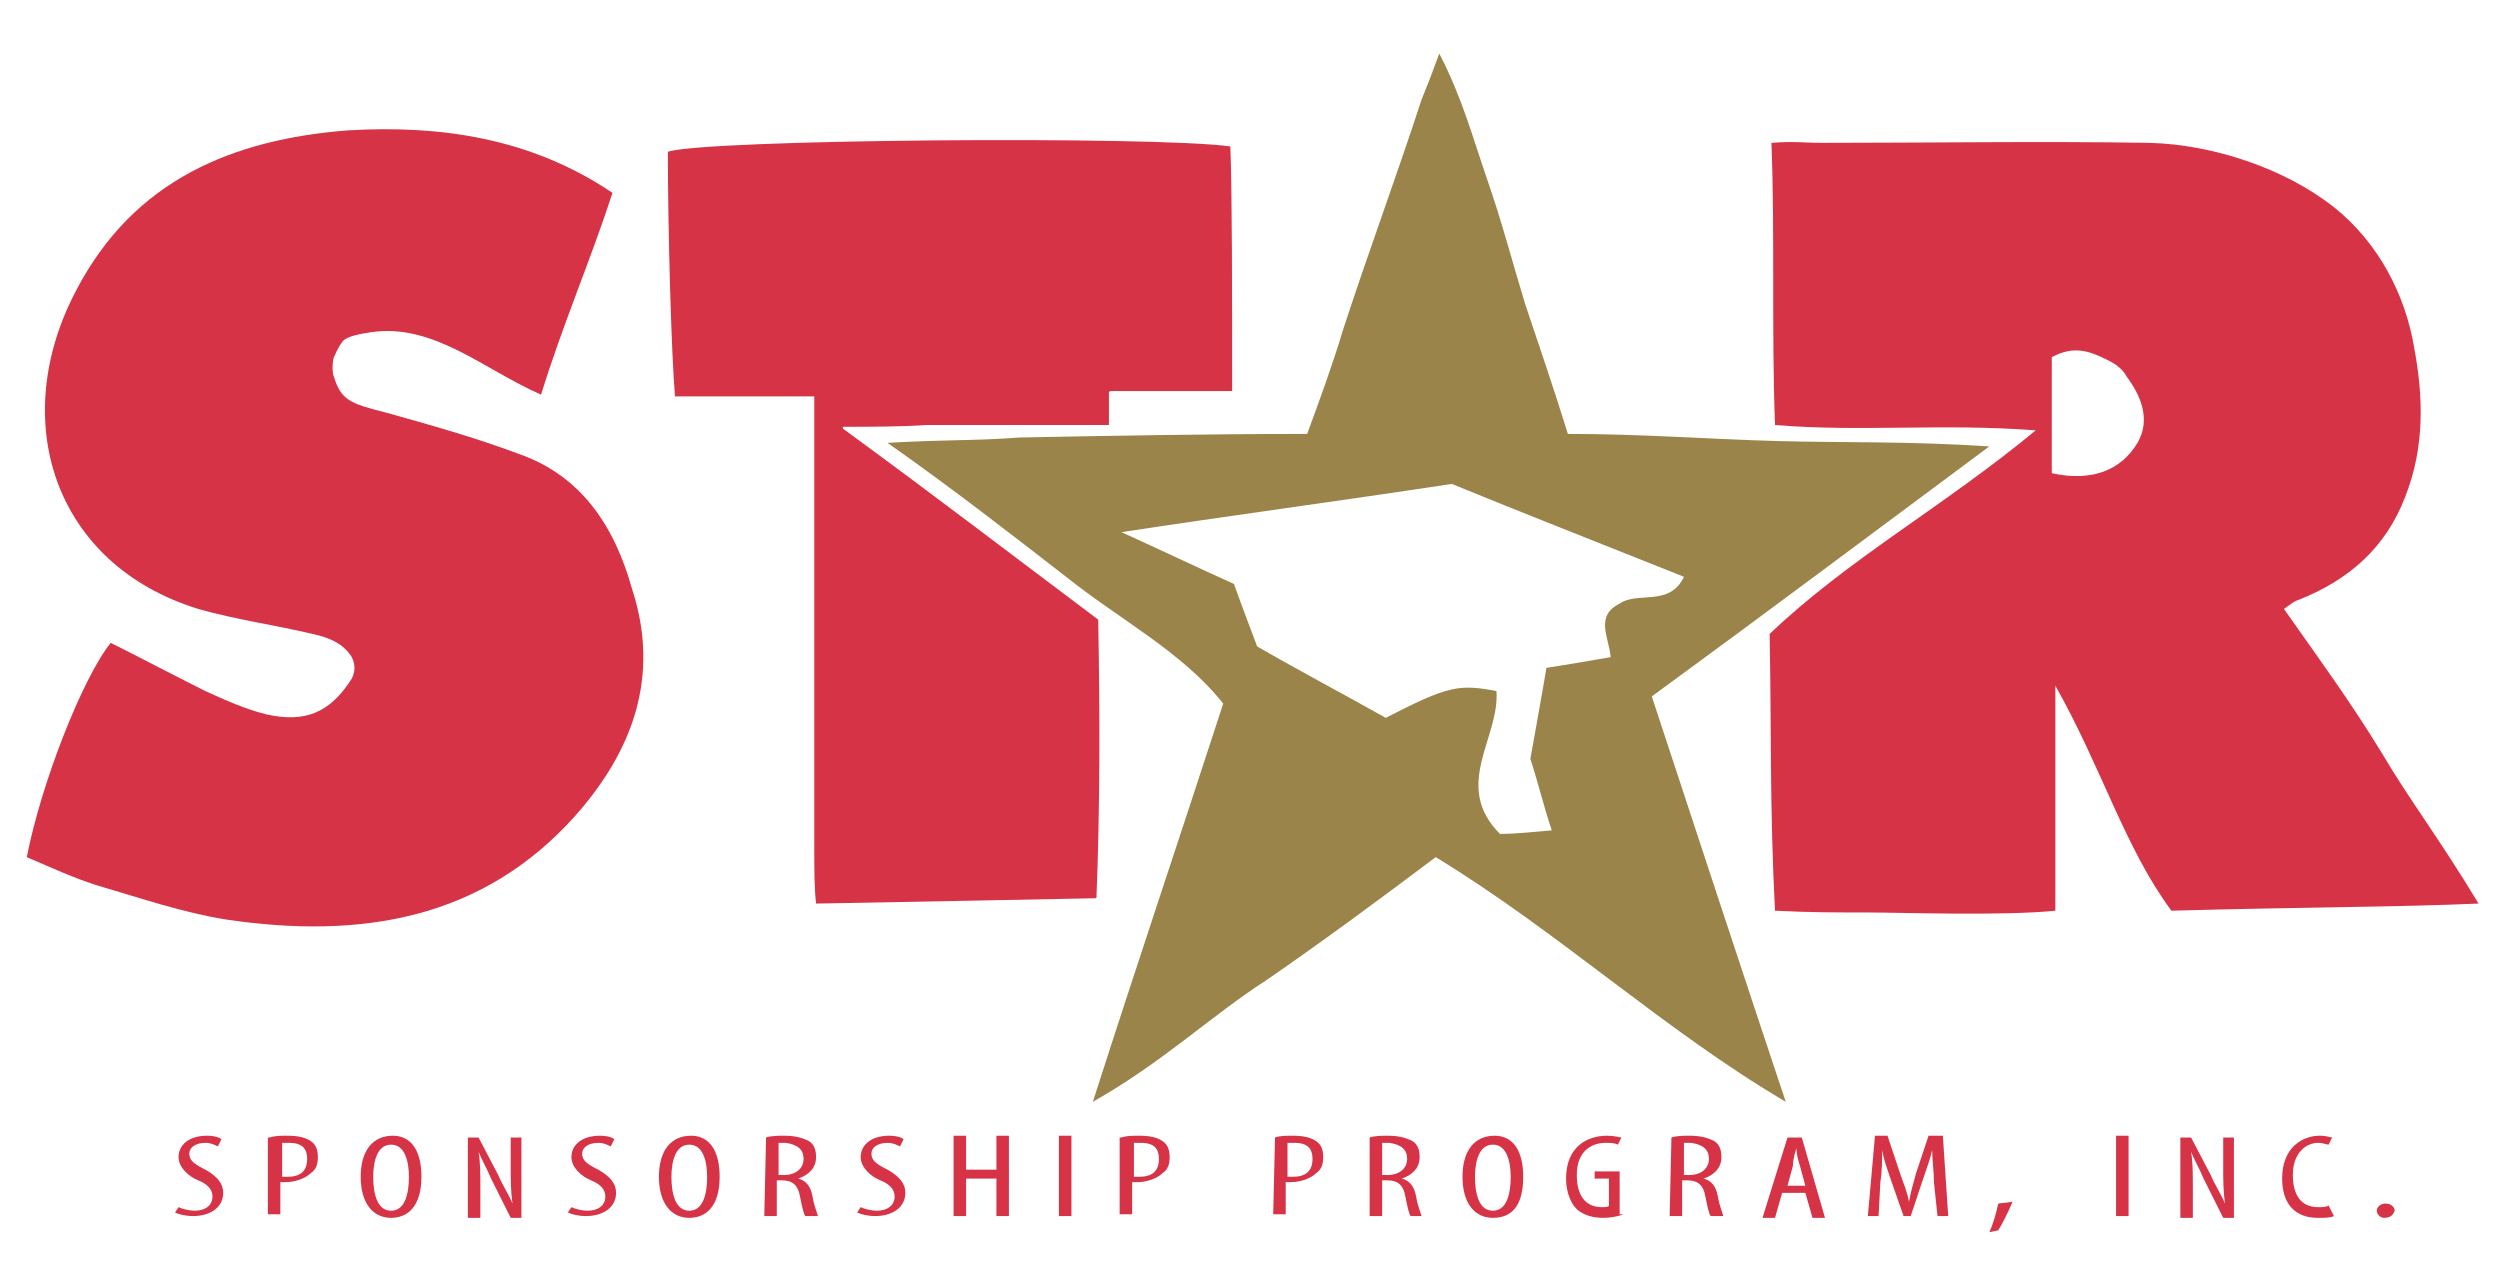<?xml version="1.0" encoding="utf-8"?>
<!-- Generator: Adobe Illustrator 21.0.0, SVG Export Plug-In . SVG Version: 6.00 Build 0)  -->
<svg version="1.1" id="Layer_1" xmlns="http://www.w3.org/2000/svg" xmlns:xlink="http://www.w3.org/1999/xlink" x="0px" y="0px"
	 viewBox="0 0 140 72" style="enable-background:new 0 0 140 72;" xml:space="preserve">
<style type="text/css">
	.st0{fill:#D73347;}
	.st1{fill:#9B8449;}
</style>
<g>
	<g>
		<path class="st0" d="M133.4,42.2c-1.7-2.8-3.6-5.4-5.5-8.1c0.3-0.2,0.5-0.4,0.8-0.5c2.8-1.1,4.9-2.9,6-5.8c1.1-2.8,1-5.6,0.5-8.3
			c-0.5-3-2-5.9-4.5-7.9c-2.8-2.2-6.8-3.5-10.3-3.6c-6.1-0.1-12.3,0-18.4,0c-0.9,0-1.6-0.1-2.8,0c0.2,5.2,0,10.4,0.2,15.8
			c4.8,0.4,9.4-0.1,14.6,0.3c-5.2,4.3-10.5,7.2-14.9,11.4c0.1,5.2,0,9.7,0.3,15.5c1.9,0.1,3.6,0.1,5.3,0.1c1.7,0,7.5,0.2,10.4-0.1
			V38.4c2.6,4.6,3.9,9.1,6.5,12.6c7.1-0.2,12.7-0.2,17.2-0.4C136.5,46.8,135,44.9,133.4,42.2z M119.7,24.8c-0.9,1.5-2.5,2.2-4.8,1.7
			V20c1.3-0.7,2.2-0.3,3.2,0.2c0.4,0.2,0.8,0.5,1,0.9C120,22.3,120.4,23.6,119.7,24.8z"/>
		<path class="st0" d="M29,25.4c-2.4-0.9-4.9-1.6-7.4-2.3c-2-0.5-2.5-0.7-2.9-2c-0.1-0.2-0.1-0.8,0-1.1c0.1-0.2,0.2-0.5,0.5-0.9
			c0.3-0.3,1-0.4,1.6-0.5c3.5-0.5,6.3,2.1,9.5,3.5c1.2-3.9,2.8-7.6,4-11.3C29.7,7.7,24.6,7,19.5,7.3c-6.5,0.5-12,2.8-15.2,8.9
			C0.4,23.5,3,31.6,11.1,34.1c2.1,0.6,4.3,0.9,6.4,1.4c0.9,0.2,1.7,0.5,2.2,1.3c0.2,0.4,0.2,0.8,0,1.2c-1.2,1.9-2.6,2.5-4.8,2
			c-1.2-0.3-2.3-0.8-3.4-1.3C9.7,37.8,8,36.9,6.2,36c-1.6,2-3.9,7.9-4.7,12c1.4,0.6,2.7,1.2,4,1.6c2.4,0.7,4.7,1.5,7.2,1.9
			c7.5,1.1,14.3,0,19.5-5.8c3.2-3.6,4.8-7.8,3.2-12.7C34.4,29.4,32.5,26.6,29,25.4z"/>
		<path class="st1" d="M111.4,25c-4.5-0.3-8.1-0.2-11.8-0.3c-3.8-0.1-7.6-0.4-11.8-0.4c-0.8-2.6-1.6-4.9-2.4-7.3
			c-0.7-2.3-1.3-4.6-2.1-6.9c-0.8-2.3-1.4-4.6-2.7-7.1c-0.4,1.1-0.6,1.6-1,2.6c-1.4,4.3-3,8.6-4.4,12.9c-0.6,2-1.3,3.9-2,5.8
			c-5.6,0-10.8,0.1-16.1,0.2c-2.7,0.2-3.9,0.1-7.4,0.3c3.7,2.6,6.9,5.1,10,7.5c3,2.4,6.5,4.2,8.8,7.1c-2.4,7.4-4.8,14.5-7.3,22.3
			c3.9-2.2,6.6-4.8,9.7-6.8c3.2-2.2,6.3-4.5,9.5-6.9c6.9,4.2,12.8,9.7,19.6,13.7c-2.5-7.5-5-15.1-7.5-22.7
			C98.8,34.4,104.8,29.9,111.4,25z M90.2,36.8c-1.2,0.2-2.3,0.4-3.6,0.6c-0.3,1.8-0.6,3.4-0.9,5.1c0.4,1.2,0.7,2.5,1.2,4
			c-1.1,0.1-2.1,0.2-2.9,0.2c-2.7-2.7,0-5.4-0.2-8c-2.1-0.4-2.7-0.3-6.2,1.5c-2.3-1.3-4.6-2.5-7.2-4c-0.3-0.8-0.8-2.1-1.3-3.5
			c-2-0.9-4.1-1.9-6.3-2.9c5.9-0.9,11.9-1.7,18.5-2.7c3.9,1.6,8.5,3.4,13,5.2c-0.8,1.7-2.6,0.8-3.6,1.5
			C89.3,34.5,90.1,35.7,90.2,36.8z"/>
		<path class="st0" d="M61.5,34.7C56.7,31.1,52,27.5,47.2,24c0,0,0,0,0-0.1c1.6,0,3.2,0,4.7-0.1h10.2V22c0,0,0-0.1,0.1-0.1H69
			c0-5.1,0-11.2-0.1-13.7c-4.3-0.6-29.5-0.4-31.5,0.3c0,4.4,0.2,11.4,0.4,13.7h7.8c0,1.3,0,2.3,0,3.3c0,7.4,0,14.7,0,22.1
			c0,1.1,0,2.1,0.1,3c5.3-0.1,11-0.2,15.7-0.3C61.6,45.3,61.6,40.1,61.5,34.7z"/>
	</g>
	<g>
		<path class="st0" d="M10,67.6c0.2,0.1,0.6,0.2,0.9,0.2c0.6,0,1-0.3,1-0.8c0-0.4-0.3-0.7-0.8-0.9c-0.5-0.2-1.1-0.7-1.1-1.3
			c0-0.7,0.6-1.2,1.6-1.2c0.4,0,0.7,0.1,0.8,0.2l-0.2,0.4C12,64.1,11.8,64,11.5,64c-0.6,0-0.9,0.3-0.9,0.6c0,0.4,0.3,0.6,0.9,0.9
			c0.7,0.4,1,0.8,1,1.3c0,0.8-0.7,1.3-1.7,1.3c-0.4,0-0.8-0.1-1-0.2L10,67.6z"/>
		<path class="st0" d="M15.1,63.7c0.3-0.1,0.6-0.1,1-0.1c0.6,0,1,0.1,1.3,0.3c0.3,0.2,0.4,0.5,0.4,0.9s-0.1,0.7-0.4,0.9
			c-0.3,0.3-0.9,0.5-1.4,0.5c-0.1,0-0.2,0-0.3,0V68H15v-4.3H15.1z M15.8,65.9c0.1,0,0.2,0,0.3,0c0.7,0,1.1-0.3,1.1-1
			c0-0.5-0.2-0.9-1-0.9c-0.2,0-0.3,0-0.4,0C15.8,64,15.8,65.9,15.8,65.9z"/>
		<path class="st0" d="M21.9,68.2c-1,0-1.7-0.8-1.7-2.3s0.7-2.3,1.8-2.3c1,0,1.6,0.8,1.6,2.3C23.6,67.6,22.8,68.2,21.9,68.2
			L21.9,68.2z M21.9,67.8c0.8,0,1-1,1-1.9c0-0.8-0.2-1.8-1-1.8s-1,1-1,1.8C20.9,66.8,21.1,67.8,21.9,67.8L21.9,67.8z"/>
		<path class="st0" d="M26.2,68.2v-4.5h0.6l1.1,2.1c0.2,0.5,0.6,1.1,0.8,1.6l0,0c-0.1-0.7-0.1-1.3-0.1-2.1v-1.6h0.6v4.5h-0.6
			L27.5,66c-0.2-0.5-0.5-1-0.7-1.5l0,0c0.1,0.6,0.1,1.2,0.1,2.1v1.6H26.2z"/>
		<path class="st0" d="M32,67.6c0.2,0.1,0.6,0.2,0.9,0.2c0.6,0,1-0.3,1-0.8c0-0.4-0.3-0.7-0.8-0.9c-0.5-0.2-1.1-0.7-1.1-1.3
			c0-0.7,0.6-1.2,1.6-1.2c0.4,0,0.7,0.1,0.8,0.2l-0.2,0.4C34,64.1,33.8,64,33.5,64c-0.6,0-0.9,0.3-0.9,0.6c0,0.4,0.3,0.6,0.9,0.9
			c0.7,0.4,1,0.8,1,1.3c0,0.8-0.7,1.3-1.7,1.3c-0.4,0-0.8-0.1-1-0.2L32,67.6z"/>
		<path class="st0" d="M38.6,68.2c-1,0-1.7-0.8-1.7-2.3s0.7-2.3,1.8-2.3c1,0,1.6,0.8,1.6,2.3C40.3,67.6,39.5,68.2,38.6,68.2
			L38.6,68.2z M38.6,67.8c0.8,0,1-1,1-1.9c0-0.8-0.2-1.8-1-1.8s-1,1-1,1.8C37.6,66.8,37.8,67.8,38.6,67.8L38.6,67.8z"/>
		<path class="st0" d="M42.9,63.7c0.3-0.1,0.7-0.1,1-0.1c0.6,0,1,0.1,1.4,0.3c0.3,0.2,0.4,0.5,0.4,0.9c0,0.6-0.4,1-1,1.2l0,0
			c0.4,0.1,0.7,0.4,0.8,1s0.3,1,0.3,1.1h-0.7C45,68,44.9,67.5,44.8,67c-0.1-0.6-0.4-0.9-1-0.9h-0.3v2h-0.7L42.9,63.7L42.9,63.7z
			 M43.6,65.8h0.3c0.7,0,1.1-0.4,1.1-0.9s-0.3-0.8-1-0.9c-0.1,0-0.3,0-0.4,0C43.6,64,43.6,65.8,43.6,65.8z"/>
		<path class="st0" d="M48.2,67.6c0.2,0.1,0.6,0.2,0.9,0.2c0.6,0,1-0.3,1-0.8c0-0.4-0.3-0.7-0.8-0.9c-0.5-0.2-1.1-0.7-1.1-1.3
			c0-0.7,0.6-1.2,1.6-1.2c0.4,0,0.7,0.1,0.8,0.2l-0.2,0.4C50.2,64.1,50,64,49.7,64c-0.6,0-0.9,0.3-0.9,0.6c0,0.4,0.3,0.6,0.9,0.9
			c0.7,0.4,1,0.8,1,1.3c0,0.8-0.7,1.3-1.7,1.3c-0.4,0-0.8-0.1-1-0.2L48.2,67.6z"/>
		<path class="st0" d="M54.1,63.6v1.9h1.7v-1.9h0.7v4.5h-0.7V66h-1.7v2.1h-0.7v-4.5H54.1z"/>
		<path class="st0" d="M60,63.6v4.5h-0.7v-4.5H60z"/>
		<path class="st0" d="M62.8,63.7c0.3-0.1,0.6-0.1,1-0.1c0.6,0,1,0.1,1.3,0.3c0.3,0.2,0.4,0.5,0.4,0.9s-0.1,0.7-0.4,0.9
			c-0.3,0.3-0.9,0.5-1.4,0.5c-0.1,0-0.2,0-0.3,0V68h-0.7v-4.3H62.8z M63.5,65.9c0.1,0,0.2,0,0.3,0c0.7,0,1.1-0.3,1.1-1
			c0-0.5-0.2-0.9-1-0.9c-0.2,0-0.3,0-0.4,0V65.9z"/>
		<path class="st0" d="M71.4,63.7c0.3-0.1,0.6-0.1,1-0.1c0.6,0,1,0.1,1.3,0.3c0.3,0.2,0.4,0.5,0.4,0.9s-0.1,0.7-0.4,0.9
			c-0.3,0.3-0.9,0.5-1.4,0.5c-0.1,0-0.2,0-0.3,0V68h-0.7L71.4,63.7L71.4,63.7z M72.1,65.9c0.1,0,0.2,0,0.3,0c0.7,0,1.1-0.3,1.1-1
			c0-0.5-0.2-0.9-1-0.9c-0.2,0-0.3,0-0.4,0V65.9z"/>
		<path class="st0" d="M76.7,63.7c0.3-0.1,0.7-0.1,1-0.1c0.6,0,1,0.1,1.4,0.3c0.3,0.2,0.4,0.5,0.4,0.9c0,0.6-0.4,1-1,1.2l0,0
			c0.4,0.1,0.7,0.4,0.8,1c0.1,0.6,0.3,1,0.3,1.1H79c-0.1-0.1-0.2-0.6-0.3-1.1c-0.1-0.6-0.4-0.9-1-0.9h-0.3v2h-0.7V63.7z M77.4,65.8
			h0.3c0.7,0,1.1-0.4,1.1-0.9s-0.3-0.8-1-0.9c-0.1,0-0.3,0-0.4,0V65.8z"/>
		<path class="st0" d="M83.6,68.2c-1,0-1.7-0.8-1.7-2.3s0.7-2.3,1.8-2.3c1,0,1.6,0.8,1.6,2.3C85.3,67.6,84.6,68.2,83.6,68.2
			L83.6,68.2z M83.6,67.8c0.8,0,1-1,1-1.9c0-0.8-0.2-1.8-1-1.8s-1,1-1,1.8C82.6,66.8,82.8,67.8,83.6,67.8L83.6,67.8z"/>
		<path class="st0" d="M90.9,68c-0.2,0.1-0.7,0.2-1.1,0.2c-0.5,0-1-0.1-1.4-0.4s-0.7-1-0.7-1.8c0-1.8,1.2-2.4,2.3-2.4
			c0.4,0,0.7,0.1,0.8,0.1l-0.2,0.4C90.4,64,90.2,64,89.9,64c-0.7,0-1.6,0.4-1.6,1.8s0.7,1.8,1.4,1.8c0.2,0,0.4,0,0.4-0.1V66h-0.8
			v-0.4h1.4V68H90.9z"/>
		<path class="st0" d="M93.6,63.7c0.3-0.1,0.7-0.1,1-0.1c0.6,0,1,0.1,1.4,0.3c0.3,0.2,0.4,0.5,0.4,0.9c0,0.6-0.4,1-1,1.2l0,0
			c0.4,0.1,0.7,0.4,0.8,1c0.1,0.6,0.3,1,0.3,1.1h-0.7c-0.1-0.1-0.2-0.6-0.3-1.1c-0.1-0.6-0.4-0.9-1-0.9h-0.3v2h-0.7L93.6,63.7
			L93.6,63.7z M94.3,65.8h0.3c0.7,0,1.1-0.4,1.1-0.9s-0.3-0.8-1-0.9c-0.1,0-0.3,0-0.4,0V65.8z"/>
		<path class="st0" d="M99.8,66.8l-0.4,1.4h-0.7l1.4-4.5h0.8l1.3,4.5h-0.7l-0.4-1.4H99.8z M101.1,66.4l-0.3-1.1
			c-0.1-0.3-0.2-0.7-0.2-1l0,0c-0.1,0.3-0.2,0.7-0.2,1l-0.3,1.1H101.1z"/>
		<path class="st0" d="M108.3,66.2c0-0.6-0.1-1.3-0.1-1.8l0,0c-0.1,0.5-0.3,1-0.5,1.6l-0.7,2.1h-0.4l-0.7-2
			c-0.2-0.6-0.4-1.1-0.5-1.7l0,0c0,0.5,0,1.2-0.1,1.8l-0.1,1.9h-0.6l0.4-4.5h0.7l0.7,2.1c0.2,0.6,0.4,1,0.5,1.6l0,0
			c0.1-0.5,0.2-0.9,0.4-1.6l0.7-2.1h0.8l0.3,4.5h-0.6L108.3,66.2z"/>
		<path class="st0" d="M111.4,69c0.2-0.4,0.4-1.1,0.5-1.6l0.8-0.1c-0.2,0.5-0.6,1.3-0.8,1.6L111.4,69z"/>
		<path class="st0" d="M119.2,63.6v4.5h-0.7v-4.5H119.2z"/>
		<path class="st0" d="M122.1,68.2v-4.5h0.6l1.1,2.1c0.2,0.5,0.6,1.1,0.8,1.6l0,0c-0.1-0.7-0.1-1.3-0.1-2.1v-1.6h0.6v4.5h-0.6
			l-1.1-2.2c-0.2-0.5-0.5-1-0.7-1.5l0,0c0.1,0.6,0.1,1.2,0.1,2.1v1.6H122.1z"/>
		<path class="st0" d="M130.7,68.1c-0.2,0.1-0.5,0.1-0.9,0.1c-1.2,0-2-0.7-2-2.2c0-1.8,1.2-2.4,2.1-2.4c0.4,0,0.6,0.1,0.7,0.1
			l-0.2,0.4c-0.1,0-0.3-0.1-0.6-0.1c-0.6,0-1.4,0.5-1.4,1.8c0,1.4,0.7,1.8,1.4,1.8c0.3,0,0.5,0,0.6-0.1L130.7,68.1z"/>
		<path class="st0" d="M133.5,68.2c-0.2,0-0.4-0.2-0.4-0.4c0-0.2,0.2-0.4,0.5-0.4s0.5,0.2,0.5,0.4C134,68.1,133.8,68.2,133.5,68.2
			L133.5,68.2z"/>
	</g>
</g>
</svg>
